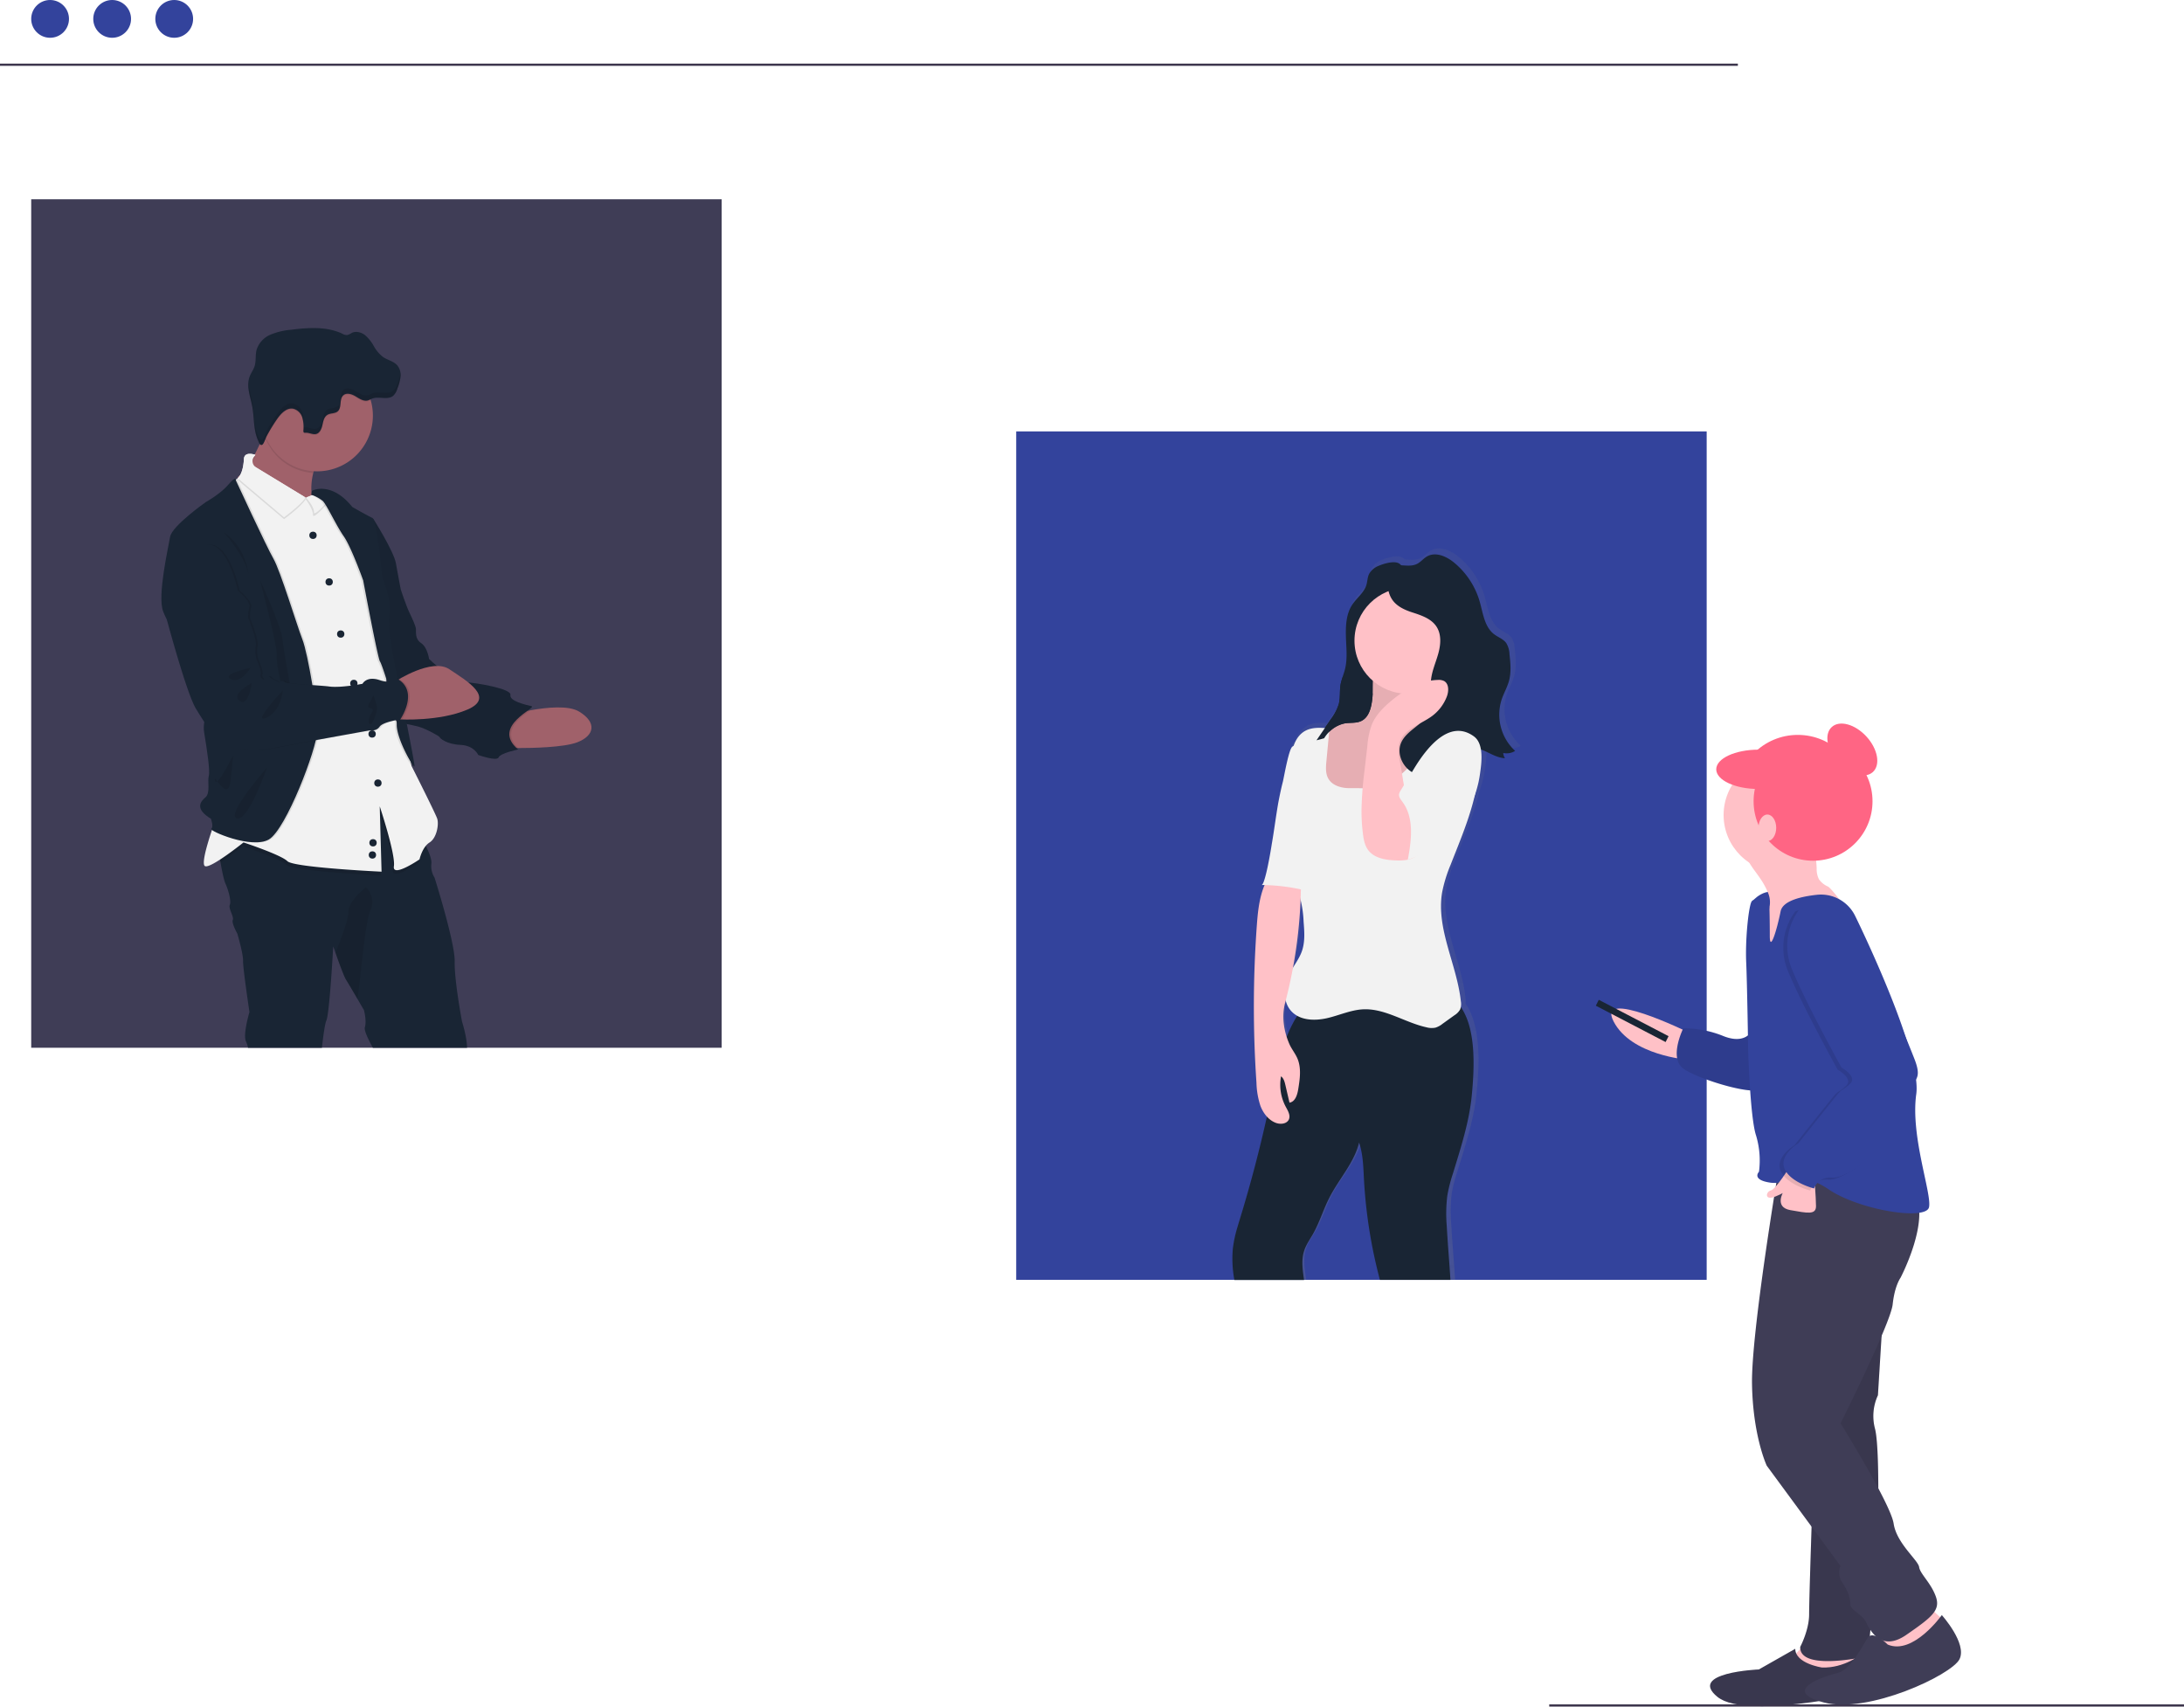 <svg id="fa63a73b-24c0-4804-91ae-ed17b1b4987e" data-name="Layer 1" xmlns="http://www.w3.org/2000/svg" xmlns:xlink="http://www.w3.org/1999/xlink" width="984" height="768.91" viewBox="0 0 984 768.91"><defs><linearGradient id="e322ac52-32d6-4eca-8367-d0cc4553dc3d" x1="-566.73" y1="642.19" x2="-566.73" y2="312.64" gradientTransform="translate(1295)" gradientUnits="userSpaceOnUse"><stop offset="0" stop-color="gray" stop-opacity="0.25"/><stop offset="0.54" stop-color="gray" stop-opacity="0.12"/><stop offset="1" stop-color="gray" stop-opacity="0.1"/></linearGradient></defs><title>shopping</title><circle cx="22.57" cy="8.51" r="8.51" fill="#33439c"/><circle cx="50.53" cy="8.51" r="8.51" fill="#33439c"/><circle cx="78.49" cy="8.51" r="8.51" fill="#33439c"/><rect y="28.66" width="783" height="1" fill="#3c354c"/><rect x="14.06" y="89.79" width="311.09" height="382.28" fill="#3f3d56"/><rect x="457.85" y="194.37" width="311.09" height="382.27" fill="#33439c"/><path d="M786.89,378.35c1-2.86,2.57-5.52,3.37-8.44,1.07-3.91.68-8.05.22-12.08a10.3,10.3,0,0,0-1.46-5c-1.36-1.86-3.74-2.63-5.57-4-4.46-3.35-5.08-9.55-6.64-14.87a35.87,35.87,0,0,0-11.65-17.55c-3.5-2.85-8.49-5.07-12.44-2.86-1.67.93-2.89,2.55-4.6,3.4-2.22,1.11-4.76.77-7.29.63a3.61,3.61,0,0,0-1.16-.92c-2.38-1.14-6.83.2-9.07,1.13a8.48,8.48,0,0,0-4.47,3.76,7.05,7.05,0,0,0-.49,1.4c-.3,1.2-.4,2.46-.77,3.66a10.35,10.35,0,0,1-1.25,2.54c-1.49,2.21-3.68,4.06-5.19,6.31a14.55,14.55,0,0,0-1.68,3.4v0a29.52,29.52,0,0,0-1.23,10.94c.2,5,.8,10-.41,14.85-.38,1.49-.92,3-1.37,4.44-.08.24-.17.5-.24.74l-.18.72c-.08.35-.16.7-.22,1.05v0c-.12.72-.19,1.45-.24,2.19,0,.36,0,.73,0,1.1,0,.74,0,1.48-.09,2.22a16.58,16.58,0,0,1-.44,3.27,14.42,14.42,0,0,1-1.42,3.45v0c-.69,1.24-1.5,2.41-2.3,3.57l-2.68,3.89c-3.18-.25-6.42-.2-9.14,1.33a12,12,0,0,0-5.21,6.78,2,2,0,0,0-.61.35c-.55.46-1.15,2.11-1.73,4.19,0,0,0,0,0,.05-1.18,4.29-2.25,10.39-2.6,11.75-.8,3-1.43,6.13-2,9.23-1.14,6.35-1.92,12.76-3,19.12-.22,1.3-1.65,9.91-3.06,14.85,0,.13-.06.25-.1.37-.55,1.84-1.08,3.09-1.54,3.09l.65,0h.75c-.25.59-.49,1.2-.71,1.81a37.73,37.73,0,0,0-1.13,3.84.31.31,0,0,0,0,.08,75.91,75.91,0,0,0-1.67,12.18,498.79,498.79,0,0,0-.2,71.7,36.61,36.61,0,0,0,1.79,10.41,15.14,15.14,0,0,0,2.81,4.69l.18.2c-.11.48-.21.94-.33,1.42q-5,22.11-11.7,43.82c-.1.31-.19.63-.3.94-.27.9-.55,1.81-.83,2.71-.17.58-.35,1.16-.51,1.75-.12.38-.22.76-.32,1.12a51.33,51.33,0,0,0-1.61,8,52.82,52.82,0,0,0,.82,15h31.86c0-.22-.06-.43-.08-.65-.62-4.46-1.37-9.1.05-13.36.91-2.75,2.65-5.13,4.09-7.64,3-5.17,4.68-11,7.41-16.27,4-7.7,10.11-14.41,12.93-22.5q.45-1.28.78-2.61c1.94,5.77,1.93,11.62,2.29,17.68a221.25,221.25,0,0,0,7.46,45.35h32.17c-.53-8.42-1.28-16.85-1.75-25.24a65.41,65.41,0,0,1,.27-13.78,71.08,71.08,0,0,1,2.52-9.82c3.63-11.64,7.47-23.33,8.67-35.45s2.06-29.24-4.61-39.48a3.37,3.37,0,0,0-.43-.55,9.18,9.18,0,0,0,0-2.77c-1.81-16.67-11.35-32.67-8.59-49.22a62.87,62.87,0,0,1,3.91-12.64c4.06-10.25,8.58-20.76,11.06-31.43a48.13,48.13,0,0,0,2.34-9.22,51.22,51.22,0,0,0,.76-8.39,19.61,19.61,0,0,0-.27-3.19c3.33,1.16,6.59,3.44,10.13,3.89a8.8,8.8,0,0,0,.91.08,1.32,1.32,0,0,1-.12-.2,4.39,4.39,0,0,1-.67-2.18,6.72,6.72,0,0,0,1.9.15h0a7.27,7.27,0,0,0,3.53-1.09A22.21,22.21,0,0,1,786.89,378.35Zm-97,149.53c-.54,1.14-1,2.29-1.5,3.47l0-.13a27.58,27.58,0,0,1-.93-14.48c.08-.3.15-.6.22-.89s.2-.76.3-1.15a10.62,10.62,0,0,0,5.29,7c-.29.47-.58.93-.86,1.4A53.46,53.46,0,0,0,689.84,527.88Zm4.47-33.07a.05.05,0,0,0,0,0c-.9,1.78-2,3.45-3.09,5.16a215.54,215.54,0,0,0,3.3-26.68h0c.09-1.45.16-2.91.22-4.36a62,62,0,0,1,1.41,10.18c.36,4.49.71,9.13-.81,13.37A17.43,17.43,0,0,1,694.31,494.81Z" transform="translate(-108 -65.54)" fill="url(#e322ac52-32d6-4eca-8367-d0cc4553dc3d)"/><path d="M729.24,320.44a8.33,8.33,0,0,0-4.41,3.73c-.75,1.56-.72,3.38-1.23,5-1.08,3.48-4.32,5.77-6.33,8.8-2.73,4.11-3,9.35-2.87,14.29s.79,10-.41,14.76c-.58,2.33-1.58,4.56-2,6.93-.49,2.88-.08,5.89-.79,8.72a22.52,22.52,0,0,1-3.67,7l-6.39,9.36a73.18,73.18,0,0,0,8.44-2.55,15.16,15.16,0,0,1-4.56,6.91l4.62-5.6a13.14,13.14,0,0,1,3.44-3.26c1.7-1,3.71-1.12,5.61-1.5,3.67-.75,7.33-2.63,9.13-5.92,2.39-4.39.86-9.91,2.2-14.73,1-3.52,3.39-6.42,5.05-9.67,3.78-7.34,3.55-16,4.73-24.17a75.06,75.06,0,0,0,1.3-10.43c0-2.59-.26-7.52-3-8.83C735.8,318.18,731.42,319.51,729.24,320.44Z" transform="translate(-108 -65.54)" fill="#192534"/><path d="M771.1,559.16c-1.18,12.05-5,23.67-8.52,35.24a68.75,68.75,0,0,0-2.48,9.76,66,66,0,0,0-.27,13.7c.45,8.1,1.16,16.22,1.67,24.33H729.72a223,223,0,0,1-7.13-44.31c-.33-5.51-.34-10.85-1.81-16.11-.13-.49-.28-1-.44-1.47-2.24,9.23-9.17,16.5-13.47,25-2.69,5.27-4.36,11-7.28,16.17-1.42,2.5-3.14,4.87-4,7.59-1.39,4.21-.66,8.78-.06,13.17H664.15a51.62,51.62,0,0,1-.69-14.14,56.57,56.57,0,0,1,2.17-10c.16-.59.34-1.17.51-1.75.28-.9.56-1.81.83-2.71q6.79-22.23,11.84-45c.1-.47.21-1,.31-1.43q.86-3.9,1.66-7.81c1.83-8.95,3.58-18.19,6.9-26.64.21-.51.41-1,.63-1.53.47-1.13,1-2.25,1.53-3.34a49.74,49.74,0,0,1,2.62-4.67,43.49,43.49,0,0,1,2.95-4.15c17.57-1.52,35.81-10.29,53-6.22a25.17,25.17,0,0,1,8.06,3.3c2.94,1.9,7.49.79,9.72,3.22a4.69,4.69,0,0,1,.42.55C773.12,530.09,772.28,547.11,771.1,559.16Z" transform="translate(-108 -65.54)" fill="#192534"/><path d="M726.41,379.27c-.38,4.3-1.28,9.36-5.19,11.16-2.21,1-4.79.65-7.19,1-4.54.74-8.26,4.23-10.37,8.31s-2.82,8.73-3.31,13.3c-.61,5.72-.81,11.93,2.33,16.75,2.54,3.91,6.93,6.28,11.43,7.49a31.88,31.88,0,0,0,26.62-4.94,59.82,59.82,0,0,0,9.8-9.68c6.52-7.59,13.09-15.91,14.42-25.83.16-1.13.15-2.49-.78-3.16a3.4,3.4,0,0,0-2.09-.41l-6.26.11c-1.59,0-3.38,0-4.45-1.19s-1-2.7-1-4.16l.48-18.13a2.56,2.56,0,0,0-.41-1.83,2.39,2.39,0,0,0-1.44-.62c-3.44-.58-7,0-10.42-.94-3.21-.88-8.24-4.57-10.6-.78C726,369,726.74,375.62,726.41,379.27Z" transform="translate(-108 -65.54)" fill="#ffc1c7"/><path d="M726.41,379.27c-.38,4.3-1.28,9.36-5.19,11.16-2.21,1-4.79.65-7.19,1-4.54.74-8.26,4.23-10.37,8.31s-2.82,8.73-3.31,13.3c-.61,5.72-.81,11.93,2.33,16.75,2.54,3.91,6.93,6.28,11.43,7.49a31.88,31.88,0,0,0,26.62-4.94,59.82,59.82,0,0,0,9.8-9.68c6.52-7.59,13.09-15.91,14.42-25.83.16-1.13.15-2.49-.78-3.16a3.4,3.4,0,0,0-2.09-.41l-6.26.11c-1.59,0-3.38,0-4.45-1.19s-1-2.7-1-4.16l.48-18.13a2.56,2.56,0,0,0-.41-1.83,2.39,2.39,0,0,0-1.44-.62c-3.44-.58-7,0-10.42-.94-3.21-.88-8.24-4.57-10.6-.78C726,369,726.74,375.62,726.41,379.27Z" transform="translate(-108 -65.54)" opacity="0.1"/><circle cx="634.16" cy="288.66" r="23.9" fill="#ffc1c7"/><path d="M716.52,420.65c-3.86.08-8.22-1-10.09-4.39-1.28-2.32-1.06-5.14-.82-7.77L707,393.77c-3.75-.39-7.78-.73-11.06,1.13-4.34,2.46-5.91,7.92-6.4,12.89-.91,9.33.57,18.75.06,28.11-.43,7.88-2.24,16,.07,23.5,1,3.14,2.62,6,3.67,9.15a51,51,0,0,1,2,12.31c.36,4.46.7,9.07-.79,13.29-1.25,3.54-3.68,6.51-5.42,9.83-2.85,5.48-3.46,12.86.82,17.31,3.91,4.07,10.4,4.24,15.89,3s10.76-3.74,16.39-4c9.94-.42,18.8,6,28.53,8.12a8.65,8.65,0,0,0,4,.14,9.73,9.73,0,0,0,3.2-1.75l5.32-3.82a7.38,7.38,0,0,0,2.57-2.61,6.83,6.83,0,0,0,.33-3.73c-1.78-16.57-11.16-32.49-8.45-48.94a63.93,63.93,0,0,1,3.85-12.56c6.75-17.26,14.84-35.2,12.22-53.55-.58-4.06-1.77-8.22-4.57-11.22s-7.53-4.5-11.16-2.58-4.94,6.2-6.51,9.93A45.69,45.69,0,0,1,737.33,416c-2.64,2-5.82,4.6-9.27,4.7C724.3,420.83,720.36,420.58,716.52,420.65Z" transform="translate(-108 -65.54)" fill="#f2f2f2"/><path d="M681.86,457.78c-5.79,6.43-6.93,15.69-7.57,24.33a503.19,503.19,0,0,0-.19,71.28,36.18,36.18,0,0,0,1.77,10.35c1.23,3.29,3.55,6.34,6.81,7.65,2.09.84,5,.62,6-1.43.87-1.88-.42-4-1.4-5.79a21.07,21.07,0,0,1-2.11-13.7c1.19.88,1.6,2.43,1.94,3.87l1.87,8c2.57-.38,3.53-3.51,3.94-6.07.75-4.64,1.47-9.57-.39-13.88-1-2.3-2.65-4.26-3.64-6.55-2.5-5.78-3.49-12.38-1.88-18.47a216.12,216.12,0,0,0,7-63A26.78,26.78,0,0,1,681.86,457.78Z" transform="translate(-108 -65.54)" fill="#ffc1c7"/><path d="M676.39,464.28a88.17,88.17,0,0,1,21.14,2.79c.91-4.5.47-9.16,0-13.73l-3-31.42c-.22-2.34.2-23.7-4.3-19.93-1.66,1.39-3.75,13.89-4.27,15.9-.78,3-1.4,6.09-2,9.17-1.12,6.32-1.89,12.69-3,19C680.7,447.9,678,464.29,676.39,464.28Z" transform="translate(-108 -65.54)" fill="#f2f2f2"/><path d="M733.05,323.82a4.12,4.12,0,0,1,.49-2.14,3.62,3.62,0,0,1,2.56-1.36c3.45-.53,7.23.86,10.35-.72,1.69-.85,2.88-2.45,4.53-3.38,3.88-2.19,8.78,0,12.22,2.85a35.59,35.59,0,0,1,11.46,17.45c1.52,5.28,2.14,11.45,6.52,14.78,1.81,1.38,4.15,2.14,5.47,4a10.21,10.21,0,0,1,1.45,5c.45,4,.83,8.13-.22,12-.79,2.9-2.35,5.54-3.31,8.39a22.24,22.24,0,0,0,6.07,23.17,7.14,7.14,0,0,1-5.35.93,4.61,4.61,0,0,0,.78,2.36c-5.6-.17-10.46-5.62-15.93-4.43-4.17.9-6.5,5.22-9.62,8.14-4,3.78-10.25,5.36-15.29,3.12s-8.1-8.6-6-13.68c2.43-5.79,9.94-8.07,12.55-13.79,2-4.43.52-9.59.95-14.44.37-4.16,2.17-8,3.29-12.06s1.48-8.62-.8-12.12c-2.41-3.71-7-5.16-11.26-6.54C734.52,338.22,732.69,333.43,733.05,323.82Z" transform="translate(-108 -65.54)" fill="#192534"/><path d="M738.92,409.72c-.68-3.34-1.35-6.89-.15-10.07,2.23-5.94,9.54-7.79,14.6-11.61a19.76,19.76,0,0,0,6.5-8.66c.92-2.42,1-5.73-1.22-7a5.4,5.4,0,0,0-2.82-.49c-7.88.18-15.1,4.47-21.14,9.53-3.52,2.95-6.86,6.33-8.61,10.57a35.19,35.19,0,0,0-2,9.5l-1.23,10.72a163.49,163.49,0,0,0-1.43,18.49,83.3,83.3,0,0,0,.66,10.59c.32,2.5.79,5.07,2.25,7.12,2.73,3.81,8,4.66,12.66,4.79a21.83,21.83,0,0,0,5.3-.33c7.78-1.69,13.69-12.6,7.8-19.34-2.51-2.86-6.27-2.93-7.69-6.86C740.5,421.46,740,415.17,738.92,409.72Z" transform="translate(-108 -65.54)" fill="#ffc1c7"/><path d="M745.25,411.59l-6.15,10.05a4.52,4.52,0,0,0-.75,1.73c-.17,1.31.8,2.46,1.58,3.53,5.3,7.23,4,17.19,2.36,26a47.18,47.18,0,0,0,32.45-38.22c.78-5.25,2-13.91-2.64-17.33C760.87,389.12,750.52,403,745.25,411.59Z" transform="translate(-108 -65.54)" fill="#f2f2f2"/><path d="M714,391.46c2.4-.38,5,0,7.19-1,3.91-1.8,4.81-6.86,5.19-11.16,0-.39.06-.83.07-1.29a34.82,34.82,0,0,0-4.54-4,22.74,22.74,0,0,0-4.65-2L713,370.45A25.14,25.14,0,0,0,712,374c-.49,2.88-.08,5.89-.79,8.72a22.52,22.52,0,0,1-3.67,7l-6.39,9.36c1.16-.28,2.3-.59,3.45-.92A14.4,14.4,0,0,1,714,391.46Z" transform="translate(-108 -65.54)" fill="#192534"/><path d="M868.63,530.62S827,510.25,835,525.75,868.63,543,868.63,543Z" transform="translate(-108 -65.54)" fill="#ffc1c7"/><polygon points="720.33 450.46 719 453.12 750.44 469.5 751.77 466.85 720.33 450.46" fill="#192534"/><path d="M897.41,529.73s-2.66,6.65-12.84,2.66a47.51,47.51,0,0,0-18.16-3.54s-6.64,13.28,0,18.15,34.54,13.29,35.43,8.42S897.41,529.73,897.41,529.73Z" transform="translate(-108 -65.54)" fill="#33439c"/><path d="M897.41,529.73s-2.66,6.65-12.84,2.66a47.51,47.51,0,0,0-18.16-3.54s-6.64,13.28,0,18.15,34.54,13.29,35.43,8.42S897.41,529.73,897.41,529.73Z" transform="translate(-108 -65.54)" opacity="0.1"/><circle cx="810" cy="359.01" r="27.9" fill="#ff6584"/><path d="M897.19,476.81v-4.87s6.64-8.41,14.17-2.65-4,25.68-4,25.68L899,490.1Z" transform="translate(-108 -65.54)" fill="#33439c"/><path d="M921.77,805.32l-8.42,9.75s15.06,3.54,15.5,4,15.5-1.33,15.5-1.33L943,802.22Z" transform="translate(-108 -65.54)" fill="#ffc1c7"/><path d="M953.65,796.32l4,16.83,17.27-4,8.86-13.73s-6.2-4.43-8-8.86S953.65,796.32,953.65,796.32Z" transform="translate(-108 -65.54)" fill="#ffc1c7"/><path d="M955.87,665.39l-1.77,28.78a22.31,22.31,0,0,0-1.33,15.06c2.21,8.41,1.33,43.84,1.33,43.84s-3.1,48.71-4,51.81-4,4.43-1.77,7.09c0,0-29.67,6.64-29.23-4.43,0,0,4-7.53,4-14.61s1.33-46.06,1.33-46.06l10.62-99.64Z" transform="translate(-108 -65.54)" fill="#3f3d56"/><path d="M955.87,665.39l-1.77,28.78a22.31,22.31,0,0,0-1.33,15.06c2.21,8.41,1.33,43.84,1.33,43.84s-3.1,48.71-4,51.81-4,4.43-1.77,7.09c0,0-29.67,6.64-29.23-4.43,0,0,4-7.53,4-14.61s1.33-46.06,1.33-46.06l10.62-99.64Z" transform="translate(-108 -65.54)" opacity="0.1"/><path d="M909.37,592.17s-12.4,73.52-12,97,6.64,36.75,6.64,36.75l33.22,45.17a7.83,7.83,0,0,0,.88,7.53c2.66,4,3.55,7.09,3.55,9.74s5.31,4.43,7.08,8,6.64,13.73,18.16,5.76,15.5-11.07,13.28-17.27-7.08-10.18-7.52-13.28S962.51,760.9,961.18,752s-23.91-45.17-23.91-45.17,22.58-45.17,23.47-53.58,3.54-12,3.54-12,13.73-26.13,6.2-38.08S909.37,592.17,909.37,592.17Z" transform="translate(-108 -65.54)" fill="#3f3d56"/><path d="M928.85,816.84s-12-1.77-12-8.42l-16.39,9.3s-32.33,1.33-18.6,12.4,74-3.54,74-3.54S951.44,812,947,810.64C947,810.64,939,817.28,928.85,816.84Z" transform="translate(-108 -65.54)" fill="#3f3d56"/><path d="M928.85,816.84s-12-1.77-12-8.42l-16.39,9.3s-32.33,1.33-18.6,12.4,74-3.54,74-3.54S951.44,812,947,810.64C947,810.64,939,817.28,928.85,816.84Z" transform="translate(-108 -65.54)" opacity="0.1"/><path d="M982.88,793.22S970,811.38,958.52,806.51c0,0-6.68-6.81-9.09-3s-7.73,14.47-13.49,15.8-26.13,8-6.2,13.29,57.57-12.4,61.11-19.49S982.88,793.22,982.88,793.22Z" transform="translate(-108 -65.54)" fill="#3f3d56"/><path d="M901,461.25a33.86,33.86,0,0,1,3.69,6.79,11,11,0,0,1,.18,7.58c-.43,1.13-1.12,2.15-1.57,3.27a11,11,0,0,0,.24,8.12,20,20,0,0,0,4.83,6.71,4.16,4.16,0,0,0,2.22,1.34,3.6,3.6,0,0,0,3.07-1.66c2-2.54,2.41-5.92,3.08-9.07s1.85-6.54,4.64-8.16a13.11,13.11,0,0,1,4.92-1.31l6.29-.81a5.54,5.54,0,0,0,3.24-1.15c1.27-1.23,4.52,2.68,3.47,1.26s-6.18-8.37-7.74-9.2a9.63,9.63,0,0,1-4.06-3.3,10.44,10.44,0,0,1-1-4.93c-.14-3.19-.43-6.52-2.13-9.22a13.33,13.33,0,0,0-8.05-5.39,39.56,39.56,0,0,0-9.85-.89,16,16,0,0,0-6.17.76,6.94,6.94,0,0,0-3.13,2.42c-1.39,2-3,5.46-2,7.84C896.49,455.4,899.1,458.39,901,461.25Z" transform="translate(-108 -65.54)" fill="#ffc1c7"/><circle cx="802.25" cy="367.21" r="25.68" fill="#ffc1c7"/><path d="M943.91,478.36a17.14,17.14,0,0,0-17.3-9.67c-7.35.8-15.41,2.75-16.36,7.46-1.77,8.86-4.87,18.6-4.87,11.07s-.17-12.87-.17-12.87-6.91-5.73-8.24-2.19-2.66,17.27-2.22,27,.89,39.85.89,39.85.89,30.12,3.54,38.09a39.15,39.15,0,0,1,1.33,16.38s-3.54,3.55,4.87,4.87,12.85-6.2,26.57,3.1,43.85,14.17,45.17,8-8.41-31.89-5.75-50.93-27.46-80.16-27.46-80.16Z" transform="translate(-108 -65.54)" fill="#33439c"/><path d="M914.68,590.85s-6.64,10.62-8.85,11.07-3.1,4.87,2.21,2.65,3.54-2.21,3.54-2.21-4.43,7.09,3.1,8.41S926.2,613,926.2,609s-.89-14.61-.89-14.61Z" transform="translate(-108 -65.54)" fill="#ffc1c7"/><path d="M916.9,476.15a27.39,27.39,0,0,0-3.1,27.46c6.64,15.94,22.14,43.84,22.14,43.84s7.08,4,4,7.08-3.54,2.22-5.75,4.87-17.72,22.15-17.72,22.15-8.85,5.31-6.2,11.51,13.29,8.86,13.29,8.86a7.63,7.63,0,0,1,8-4.87c6.2.44,17.27-8.86,17.27-8.86s17.27-29.67,19-32.77,4-4,.89-12S943,478.81,933.28,476.15,916.9,476.15,916.9,476.15Z" transform="translate(-108 -65.54)" opacity="0.1"/><path d="M918.67,475.26a27.42,27.42,0,0,0-3.1,27.46c6.64,15.94,22.14,43.84,22.14,43.84s7.09,4,4,7.09-3.55,2.21-5.76,4.87-17.71,22.14-17.71,22.14-8.86,5.31-6.2,11.51S925.31,601,925.31,601a7.64,7.64,0,0,1,8-4.87c6.2.44,17.27-8.86,17.27-8.86s17.27-29.67,19.05-32.77,4-4,.88-11.95-25.68-64.66-35.43-67.32S918.67,475.26,918.67,475.26Z" transform="translate(-108 -65.54)" fill="#33439c"/><circle cx="816.87" cy="361.01" r="26.79" fill="#ff6584"/><ellipse cx="942.58" cy="403.3" rx="8.64" ry="13.73" transform="translate(-133.2 676.14) rotate(-42.44)" fill="#ff6584"/><ellipse cx="792.29" cy="346.62" rx="19.04" ry="8.86" fill="#ff6584"/><ellipse cx="796.28" cy="372.97" rx="3.99" ry="5.98" fill="#ffc1c7"/><rect x="698" y="767.91" width="286" height="1" fill="#3c354c"/><path d="M368.06,400c-6.11,2.32-20.32,2.58-26.62,2.57-1.92,0-3.11,0-3.11,0l-4.05-8.23,4.05-6.87s3.7-1,8.64-1.91c7.28-1.31,17.24-2.34,22,.61C376.91,391,376,396.93,368.06,400Z" transform="translate(-108 -65.54)" fill="#a0616a"/><path d="M341.44,402.52c-1.92,0-3.11,0-3.11,0l-4.05-8.23,4.05-6.87s3.7-1,8.64-1.91C343,388.44,333.35,394.81,341.44,402.52Z" transform="translate(-108 -65.54)" opacity="0.1"/><path d="M274.42,301.37l1.79-2.05s9.19,14.55,10.16,20,2.19,11.81,2.19,11.81,2.34,7.14,3.85,10.3,2.88,6.17,3,7.55-.55,4.39,2.33,6.31,3.57,7.14,3.57,7.14,10.44,10.16,15.93,10.44,21.28,3,20.73,5.76,6.59,4.4,9.47,5.08-18.53,8.93-6,19.5c0,0-8,1.65-8.79,3.57s-9.19-1.1-9.19-1.1-1.79-4.26-8-4.53-9.33-3-9.33-3.43-6.18-3.85-9.61-4.81-8-1.37-8.11-2.33-20.59-89.25-20.59-89.25Z" transform="translate(-108 -65.54)" fill="#192534"/><path d="M274.42,301.37l1.79-2.05s9.19,14.55,10.16,20,2.19,11.81,2.19,11.81,2.34,7.14,3.85,10.3,2.88,6.17,3,7.55-.55,4.39,2.33,6.31,3.57,7.14,3.57,7.14,10.44,10.16,15.93,10.44,21.28,3,20.73,5.76,6.59,4.4,9.47,5.08-18.53,8.93-6,19.5c0,0-8,1.65-8.79,3.57s-9.19-1.1-9.19-1.1-1.79-4.26-8-4.53-9.33-3-9.33-3.43-6.18-3.85-9.61-4.81-8-1.37-8.11-2.33-20.59-89.25-20.59-89.25Z" transform="translate(-108 -65.54)" opacity="0.05"/><path d="M318.42,537.62H276c-2.19-3.94-4-7.86-3.62-9.19.92-3-.42-7.82-.42-7.82s-1.32-2.28-2.92-5c-1.95-3.34-4.31-7.35-5.11-8.6-1-1.59-3.44-8.35-4.8-12.24-.58-1.65-1-2.79-1-2.79s-1.65,30.27-3.09,33.36c-.62,1.33-1.39,6.66-2,12.28H219.74a11.86,11.86,0,0,0-.89-2.8c-1.54-3,1.54-13.29,1.54-13.29s-3-20-2.88-23.06-2.57-12.26-2.57-12.26-2.68-4.73-2.06-6.18-2.06-5.14-1.34-6.79-.62-6.69-2-9.68c-.69-1.53-1.53-5.75-2.2-9.49-.08-.42-.15-.83-.22-1.23-.51-3-.87-5.45-.87-5.45l5.42-4.37.23-.19,11.34-9.13,15.45-4.05.94-.25,26-6.82L276.76,419l3.12-1,1.78-.58,15.55,24.5s1.33,2.12,2.64,4.73l.39.79c1.22,2.55,2.31,5.39,2.12,7.15A9.85,9.85,0,0,0,303.8,461s9.27,29.35,9.06,37.8,3.3,27,3.3,27S318.41,532.8,318.42,537.62Z" transform="translate(-108 -65.54)" fill="#192534"/><path d="M255,302.4c-.66-.27-45.45-18.77-39.28-22.44,3.66-2.19,8.16-11.43,11.25-18.67,2.16-5.06,3.62-9.14,3.62-9.14s35.95-6.38,23.08,15.66a40.56,40.56,0,0,0-4.53,10.85C245.45,293.67,254.68,302.12,255,302.4Z" transform="translate(-108 -65.54)" fill="#a0616a"/><path d="M253.65,267.81a40.56,40.56,0,0,0-4.53,10.85,25.12,25.12,0,0,1-21.23-14.92,24.24,24.24,0,0,1-.94-2.45c2.16-5.06,3.62-9.14,3.62-9.14S266.52,245.77,253.65,267.81Z" transform="translate(-108 -65.54)" opacity="0.1"/><path d="M276,252.77a25.11,25.11,0,1,1-1-7A25.13,25.13,0,0,1,276,252.77Z" transform="translate(-108 -65.54)" fill="#a0616a"/><path d="M300.24,447.45c-2.63,2.39-3.65,6.94-3.65,6.94s-12.35,8.45-11.53,3.09-6.38-27-6.38-27L279.5,460s-39.54-1.85-42.42-4.73-19.77-8.45-19.77-8.45-5.17,4.15-9.93,7.3c-.63-3.55-1.09-6.68-1.09-6.68l17-13.7,42.42-11.12,16-5.15,15.55,24.51A62.45,62.45,0,0,1,300.24,447.45Z" transform="translate(-108 -65.54)" opacity="0.1"/><path d="M301.54,445.12c-3.3,2.06-4.53,7.62-4.53,7.62s-12.36,8.45-11.54,3.09-6.38-27-6.38-27l.82,29.45s-39.54-1.85-42.42-4.73-19.77-8.45-19.77-8.45-14.62,11.74-17.3,10.71,4.73-21,4.73-21l7.62-117s-2.05-34.8,1-36a4.25,4.25,0,0,0,1.3-.81c2-1.83,2.65-5.54,2.82-8.66.21-3.71,5.15-1.86,5.15-1.86l-2.88,3.71,25.52,15.52.22.13a29.34,29.34,0,0,1,3.07-1.39c2.26-.87,5.26-1.68,7.23-.87a6.94,6.94,0,0,1,2.7,2.43,30.49,30.49,0,0,1,3.48,7l9.26,15.65s4.74,20.8,4.74,21.63,1.44,19.77,3.09,21.83,3.3,12.35,2.68,15.44,1,14.62,1,14.62c6.79,5.56,10.29,24.51,10.29,24.51s10.71,21.21,11.54,23.69S304.83,443.06,301.54,445.12Z" transform="translate(-108 -65.54)" fill="#f2f2f2"/><path d="M245.71,290.53c-2.51,3.71-9.73,8.92-9.73,8.92L215.1,281.82c2-1.83,2.65-5.54,2.82-8.66.21-3.71,5.15-1.85,5.15-1.85l-.6.77a3.32,3.32,0,0,0,.9,4.87Z" transform="translate(-108 -65.54)" opacity="0.1"/><path d="M245.71,289.71c-2.51,3.7-9.73,8.92-9.73,8.92L215.1,281c2-1.83,2.65-5.54,2.82-8.66.21-3.71,5.15-1.86,5.15-1.86l-.6.77a3.32,3.32,0,0,0,.9,4.87Z" transform="translate(-108 -65.54)" fill="#f2f2f2"/><path d="M255.36,292.48c-2.7,3.23-6.51,6.88-6.34,5s-2.28-5.88-3.84-7.69a11.37,11.37,0,0,1,7.48.21A6.94,6.94,0,0,1,255.36,292.48Z" transform="translate(-108 -65.54)" opacity="0.1"/><path d="M255.77,291.25c-2.69,3.22-6.51,6.88-6.34,5.05s-2-4.8-3.59-6.61c2.26-.87,5.26-1.69,7.23-.88A6.91,6.91,0,0,1,255.77,291.25Z" transform="translate(-108 -65.54)" fill="#f2f2f2"/><circle cx="141.02" cy="241.19" r="1.65" fill="#192534"/><circle cx="153.51" cy="285.67" r="1.65" fill="#192534"/><circle cx="167.66" cy="330.7" r="1.65" fill="#192534"/><circle cx="168.07" cy="379.72" r="1.65" fill="#192534"/><circle cx="148.3" cy="262.19" r="1.65" fill="#192534"/><circle cx="159.42" cy="307.91" r="1.65" fill="#192534"/><circle cx="170.27" cy="352.81" r="1.65" fill="#192534"/><circle cx="167.79" cy="385.21" r="1.65" fill="#192534"/><path d="M215.11,282s.27-2.48-3.3,1.78-10.29,8-10.29,8-15.24,10.71-16.07,15.66-5.76,26.36-3.16,33.5,22.52,41.32,22.52,41.32-5.22,6.18-4,13.46,2.75,17.3,2.06,19.49.82,7.69-1.51,9.61-4.81,5.22,2.47,9.62c0,0,1.37,3.7.14,4.53s18.26,9.33,25.95,4.8,21.55-40.78,21.83-48.88S247.51,360,245,353.68s-9.89-30.89-13-36.38S215.11,282,215.11,282Z" transform="translate(-108 -65.54)" opacity="0.1"/><path d="M214.28,282s.28-2.48-3.29,1.78-10.3,8-10.3,8-15.24,10.71-16.06,15.66-5.77,26.36-3.16,33.5S204,382.24,204,382.24s-5.22,6.18-4,13.46,2.74,17.3,2.06,19.49.82,7.69-1.51,9.61-4.81,5.22,2.47,9.62c0,0,1.37,3.7.13,4.53s18.26,9.33,26,4.8,21.56-40.78,21.83-48.88-4.25-34.87-6.72-41.19-9.89-30.89-13.05-36.38S214.28,282,214.28,282Z" transform="translate(-108 -65.54)" fill="#192534"/><path d="M208.79,305.36s11.81,13,11.4,21.69C220.19,327.05,220.33,313.05,208.79,305.36Z" transform="translate(-108 -65.54)" opacity="0.1"/><path d="M225.13,326.77c0,.42,8,30.07,7.55,33.78S235,375.24,235,375.24l3.7-1s-2.88-15.24-3.43-20.87S225.13,326.77,225.13,326.77Z" transform="translate(-108 -65.54)" opacity="0.1"/><path d="M228.29,411.35c-.28.41-18.81,21.42-13.59,22.93S228.29,411.35,228.29,411.35Z" transform="translate(-108 -65.54)" opacity="0.1"/><path d="M213.05,406c-.41.28-7.41,15.11-8.24,11.13s6,10.84,7.14-.14Z" transform="translate(-108 -65.54)" opacity="0.1"/><path d="M248.64,286.68S256.3,282,265.91,294c0,0,7,4,9.06,4.94s4.39,26.5,4.39,26.5,4.53,11,3.3,17.3,3.57,28,3.57,28,8,39,7.69,40.09-8.1-12.22-8-18.81-6.59-27.18-7.55-28.42-7.55-36.52-7.55-36.52-5.35-15-8.79-19.91-7.68-14.28-9.47-15.93a18.08,18.08,0,0,0-4.26-2.74Z" transform="translate(-108 -65.54)" opacity="0.1"/><path d="M248.54,286.68s8.58-4.66,18.19,7.28c0,0,7,4,9.06,4.94s4.4,26.5,4.4,26.5,4.53,11,3.29,17.3,3.57,28,3.57,28,8,39,7.69,40.09-8.1-12.22-8-18.81-6.59-27.18-7.55-28.42-7.56-36.52-7.56-36.52-5.35-15-8.78-19.91-7.69-14.28-9.48-15.93a17,17,0,0,0-5.08-2.74Z" transform="translate(-108 -65.54)" fill="#192534"/><path d="M286.23,372.49s16.34-10.7,24.23-5.42,20.8,12.77,8.1,18.19-30.27,4.4-30.27,4.4Z" transform="translate(-108 -65.54)" fill="#a0616a"/><path d="M274.87,475.81c-2.44,5.23-4.44,31.47-5.81,39.79-1.95-3.34-4.31-7.34-5.11-8.59-1-1.59-3.44-8.35-4.8-12.24C260.7,491,265,480.19,265,476.22c0-4.84,7.83-10.91,7.83-10.91A9.08,9.08,0,0,1,274.87,475.81Z" transform="translate(-108 -65.54)" opacity="0.1"/><path d="M275,245.81a6.18,6.18,0,0,1-1.22.51c-1.93.52-3.82-.78-5.54-1.82s-4.08-1.81-5.56-.46c-1.94,1.75-.54,5.51-2.53,7.21-1.27,1.08-3.27.71-4.68,1.6s-1.82,2.81-2.18,4.49-1.06,3.57-2.7,4.06-3.15-.58-4.77-.52c-.33,0-.72.05-1-.19a1.07,1.07,0,0,1-.16-.75,15.89,15.89,0,0,0-.52-6,5.68,5.68,0,0,0-4.18-3.91c-2.9-.45-5.33,2.08-7,4.46a73.66,73.66,0,0,0-4.87,7.84c-.07.14-.15.33-.24.55A25.13,25.13,0,1,1,275,245.81Z" transform="translate(-108 -65.54)" opacity="0.1"/><path d="M233,254.12c1.7-2.38,4.13-4.91,7-4.46a5.7,5.7,0,0,1,4.18,3.91,15.89,15.89,0,0,1,.52,6,1,1,0,0,0,.17.75c.22.24.61.2.94.19,1.61-.06,3.22,1,4.77.52s2.34-2.39,2.7-4.07.73-3.57,2.18-4.48,3.41-.52,4.68-1.6c2-1.7.58-5.46,2.52-7.22,1.49-1.34,3.86-.57,5.57.47s3.61,2.34,5.54,1.82a19.27,19.27,0,0,0,1.88-.8c3.05-1.16,7,.81,9.52-1.28a7.34,7.34,0,0,0,1.9-3.29,21,21,0,0,0,1.39-5.25,7,7,0,0,0-1.4-5.11c-1.63-1.93-4.39-2.41-6.48-3.83a16,16,0,0,1-4.14-4.88,18.14,18.14,0,0,0-4-5c-1.71-1.3-4.13-1.92-6-.95a6.83,6.83,0,0,1-2,.94,4,4,0,0,1-2.18-.6c-7.15-3.36-15.46-2.77-23.29-1.77a30.4,30.4,0,0,0-9.17,2.22,11,11,0,0,0-6.19,6.78c-.64,2.42-.15,5-.92,7.43-.52,1.62-1.59,3-2.2,4.59-1.67,4.34.33,9.11,1.18,13.69.92,5,.45,10.41,2.58,15.13.42.93.88,2.56,1.93,1.94.78-.45,1.53-3.09,2-3.91A75.32,75.32,0,0,1,233,254.12Z" transform="translate(-108 -65.54)" fill="#192534"/><path d="M187.79,334.6l-3.71,10.57s8.79,32.68,12.91,39.54,10.16,15.66,10.16,15.66a37.64,37.64,0,0,0,22,2.74c11.81-2.33,46.27-8.51,46.27-8.51s2.89.55,4.4-1.65,9.33-3.29,9.33-3.29,9.06-13.18-2.06-18.68c0,0-1.37,3-7.27,1s-7.69,1.64-7.69,1.64-9.61,1.93-15,1.24-18.67-1-20-2.06a1.76,1.76,0,0,0-2.48.14s-3.29-1.24-4.39-2.47-2.61,1.37-2.61,1.37-1.92-1.1-1.37-2.47-1.79-6.59-1.79-6.59a13.49,13.49,0,0,1-.41-6.18c.69-2.75-3.43-12.63-3.43-12.63a17.24,17.24,0,0,1,.55-4.95c.69-2.47-5.22-7.41-5.22-7.41s-5.76-28-18-18.81S187.79,334.6,187.79,334.6Z" transform="translate(-108 -65.54)" opacity="0.1"/><path d="M187,334.6l-3.7,10.57s8.78,32.68,12.9,39.54,10.16,15.66,10.16,15.66a37.67,37.67,0,0,0,22,2.74c11.81-2.33,46.27-8.51,46.27-8.51s2.88.55,4.39-1.65,9.34-3.29,9.34-3.29,9.06-13.18-2.06-18.68c0,0-1.37,3-7.28,1s-7.69,1.64-7.69,1.64-9.61,1.93-15,1.24-18.67-1-20.05-2.06a1.75,1.75,0,0,0-2.47.14s-3.29-1.24-4.39-2.47-2.61,1.37-2.61,1.37-1.92-1.1-1.37-2.47-1.79-6.59-1.79-6.59a13.34,13.34,0,0,1-.41-6.18c.69-2.75-3.43-12.63-3.43-12.63a17.24,17.24,0,0,1,.55-4.95c.68-2.47-5.22-7.41-5.22-7.41s-5.77-28-18-18.81S187,334.6,187,334.6Z" transform="translate(-108 -65.54)" fill="#192534"/><path d="M276.21,378.81c-.14,1-3.16,4.81-2.06,5.49s2.88.28,1.23,2.47-1.51,5.5-.41,5.08,2.88-5.35,2.88-7.27S276.21,378.81,276.21,378.81Z" transform="translate(-108 -65.54)" opacity="0.1"/><path d="M235.43,376.61s-.83,9.61-7.55,12.36S235.43,376.61,235.43,376.61Z" transform="translate(-108 -65.54)" opacity="0.1"/><path d="M221.42,373.32c-.41.14-9.61,5.08-5.49,8S221.42,373.32,221.42,373.32Z" transform="translate(-108 -65.54)" opacity="0.1"/><path d="M220.87,366.45s-13.45,2.75-8.92,5.08S220.87,366.45,220.87,366.45Z" transform="translate(-108 -65.54)" opacity="0.1"/><g opacity="0.1"><path d="M244.21,251.24a5.71,5.71,0,0,0-4.18-3.92c-2.9-.44-5.33,2.09-7,4.47a75.32,75.32,0,0,0-4.87,7.84c-.44.82-1.19,3.45-2,3.91-1,.61-1.51-1-1.93-1.94-2.13-4.73-1.66-10.14-2.58-15.14-.54-2.92-1.55-5.91-1.77-8.83-.32,3.59,1.09,7.37,1.77,11,.92,5,.45,10.41,2.58,15.13.42.93.88,2.56,1.93,1.94.78-.45,1.53-3.08,2-3.9A73.27,73.27,0,0,1,233,254c1.7-2.39,4.13-4.92,7-4.47a5.7,5.7,0,0,1,4.18,3.91,10.85,10.85,0,0,1,.55,3.09A14.19,14.19,0,0,0,244.21,251.24Z" transform="translate(-108 -65.54)"/><path d="M287.1,238.2a7.38,7.38,0,0,1-1.9,3.3c-2.51,2.09-6.47.12-9.52,1.28-.64.24-1.22.62-1.88.8-1.93.51-3.82-.79-5.54-1.83s-4.08-1.81-5.57-.46c-1.94,1.76-.53,5.52-2.52,7.22-1.27,1.07-3.27.71-4.68,1.59s-1.82,2.82-2.18,4.49-1.06,3.58-2.7,4.07-3.16-.59-4.77-.53c-.33,0-.72.06-.94-.19a.59.59,0,0,1-.12-.2c0,.55,0,1.1-.05,1.65a1,1,0,0,0,.17.75c.22.24.61.2.94.19,1.61-.06,3.22,1,4.77.53s2.34-2.4,2.7-4.07.73-3.58,2.18-4.49,3.41-.52,4.68-1.6c2-1.69.58-5.46,2.52-7.21,1.49-1.35,3.86-.58,5.57.46s3.61,2.34,5.54,1.82a19.19,19.19,0,0,0,1.88-.79c3.05-1.17,7,.81,9.52-1.29a7.29,7.29,0,0,0,1.9-3.29,21,21,0,0,0,1.39-5.25,9.45,9.45,0,0,0,0-1.84A22.61,22.61,0,0,1,287.1,238.2Z" transform="translate(-108 -65.54)"/></g></svg>